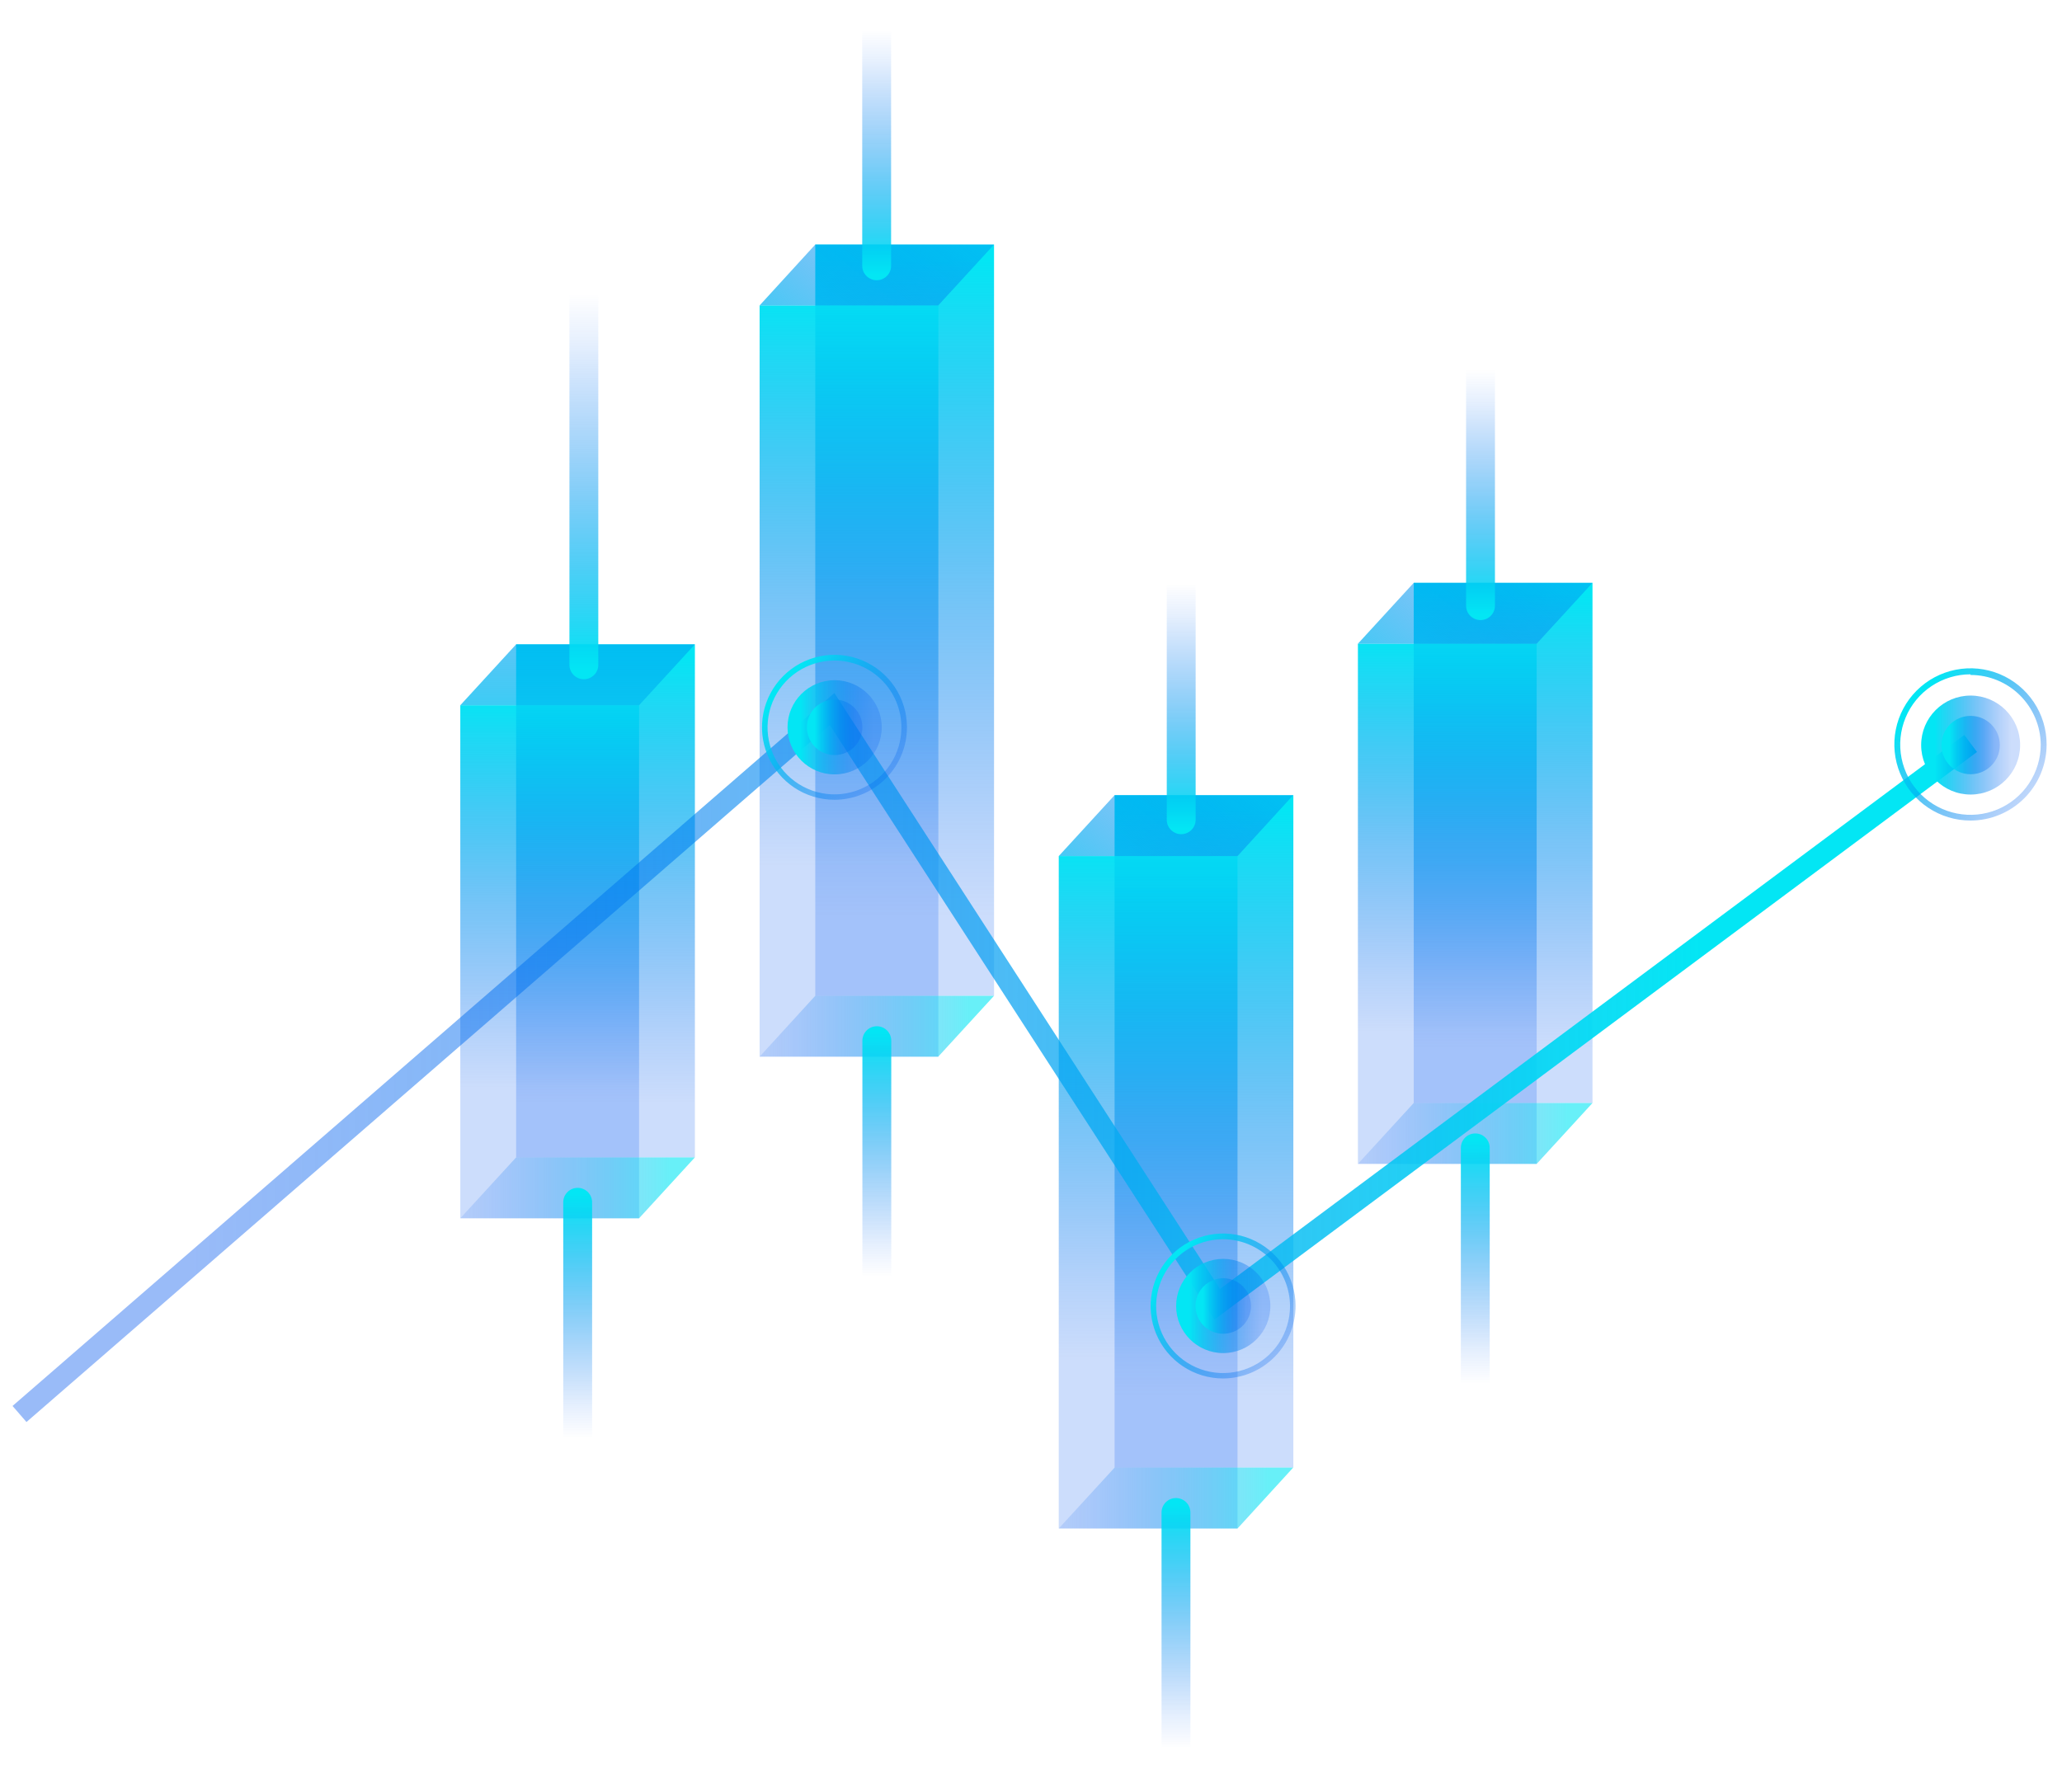 <svg width="130" height="113" viewBox="0 0 130 113" fill="none" xmlns="http://www.w3.org/2000/svg">
<path d="M59.16 19.26H47.89V66.63H59.16V19.26Z" fill="url(#paint0_linear_1413_58054)"/>
<path d="M62.67 15.42H51.4V62.79H62.67V15.42Z" fill="url(#paint1_linear_1413_58054)"/>
<path d="M62.67 15.42L59.15 19.26H47.89L51.4 15.42H62.67Z" fill="url(#paint2_linear_1413_58054)"/>
<path d="M78.02 53.98H66.75V96.38H78.02V53.98Z" fill="url(#paint3_linear_1413_58054)"/>
<path d="M81.54 50.14H70.27V92.54H81.54V50.14Z" fill="url(#paint4_linear_1413_58054)"/>
<path d="M81.53 50.14L78.02 53.98H66.75L70.27 50.14H81.53Z" fill="url(#paint5_linear_1413_58054)"/>
<path d="M96.88 40.59H85.61V73.39H96.88V40.59Z" fill="url(#paint6_linear_1413_58054)"/>
<path d="M100.4 36.75H89.13V69.55H100.4V36.75Z" fill="url(#paint7_linear_1413_58054)"/>
<path opacity="0.6" d="M100.4 69.55L96.88 73.39H85.61L89.13 69.55H100.4Z" fill="url(#paint8_linear_1413_58054)"/>
<path opacity="0.6" d="M81.53 92.54L78.02 96.38H66.75L70.27 92.54H81.53Z" fill="url(#paint9_linear_1413_58054)"/>
<path opacity="0.6" d="M62.67 62.79L59.15 66.63H47.89L51.4 62.79H62.67Z" fill="url(#paint10_linear_1413_58054)"/>
<path d="M40.29 44.47H29.02V76.82H40.29V44.47Z" fill="url(#paint11_linear_1413_58054)"/>
<path d="M43.81 40.63H32.54V72.98H43.81V40.63Z" fill="url(#paint12_linear_1413_58054)"/>
<path d="M43.81 40.63L40.29 44.47H29.02L32.54 40.63H43.81Z" fill="url(#paint13_linear_1413_58054)"/>
<path opacity="0.6" d="M43.81 72.98L40.29 76.82H29.02L32.54 72.98H43.81Z" fill="url(#paint14_linear_1413_58054)"/>
<path d="M100.4 36.75L96.88 40.59H85.61L89.13 36.75H100.4Z" fill="url(#paint15_linear_1413_58054)"/>
<path d="M1.23 89.16L52.46 44.71L76.74 82.24L124.24 46.88" stroke="url(#paint16_linear_1413_58054)" stroke-width="1.34" stroke-miterlimit="10"/>
<path d="M77.12 85.32C78.76 85.32 80.09 83.99 80.09 82.35C80.09 80.71 78.76 79.38 77.12 79.38C75.48 79.38 74.15 80.71 74.15 82.35C74.15 83.99 75.48 85.32 77.12 85.32Z" fill="url(#paint17_linear_1413_58054)"/>
<path d="M77.11 86.92C76.206 86.92 75.323 86.652 74.571 86.15C73.82 85.648 73.234 84.934 72.888 84.099C72.542 83.264 72.451 82.345 72.628 81.459C72.804 80.572 73.239 79.758 73.879 79.119C74.518 78.479 75.332 78.044 76.219 77.868C77.105 77.692 78.024 77.782 78.859 78.128C79.694 78.474 80.408 79.059 80.91 79.811C81.412 80.563 81.68 81.446 81.68 82.35C81.677 83.561 81.195 84.722 80.339 85.579C79.482 86.435 78.321 86.917 77.11 86.92ZM77.11 78.14C76.275 78.14 75.459 78.388 74.764 78.852C74.07 79.316 73.529 79.976 73.21 80.747C72.891 81.519 72.808 82.368 72.972 83.187C73.135 84.006 73.538 84.758 74.13 85.348C74.721 85.937 75.474 86.338 76.293 86.5C77.112 86.662 77.961 86.577 78.732 86.256C79.503 85.935 80.161 85.392 80.624 84.697C81.086 84.002 81.332 83.185 81.33 82.35C81.325 81.233 80.878 80.164 80.088 79.375C79.297 78.587 78.227 78.143 77.11 78.14Z" fill="url(#paint18_linear_1413_58054)"/>
<path d="M77.12 84.1C78.087 84.1 78.87 83.317 78.87 82.35C78.87 81.384 78.087 80.6 77.12 80.6C76.154 80.6 75.37 81.384 75.37 82.35C75.37 83.317 76.154 84.1 77.12 84.1Z" fill="url(#paint19_linear_1413_58054)"/>
<path d="M52.62 48.83C54.26 48.83 55.59 47.5 55.59 45.86C55.59 44.22 54.26 42.89 52.62 42.89C50.98 42.89 49.65 44.22 49.65 45.86C49.65 47.5 50.98 48.83 52.62 48.83Z" fill="url(#paint20_linear_1413_58054)"/>
<path d="M52.61 50.43C51.706 50.43 50.823 50.162 50.071 49.66C49.32 49.158 48.734 48.444 48.388 47.609C48.042 46.774 47.952 45.855 48.128 44.968C48.304 44.082 48.739 43.268 49.379 42.629C50.018 41.989 50.832 41.554 51.718 41.378C52.605 41.202 53.524 41.292 54.359 41.638C55.194 41.984 55.908 42.57 56.41 43.321C56.912 44.073 57.18 44.956 57.18 45.86C57.18 47.072 56.699 48.234 55.842 49.092C54.984 49.949 53.822 50.43 52.61 50.43ZM52.61 41.65C51.775 41.65 50.959 41.898 50.264 42.362C49.57 42.826 49.029 43.486 48.71 44.257C48.391 45.029 48.308 45.878 48.472 46.697C48.636 47.516 49.038 48.268 49.63 48.858C50.221 49.447 50.974 49.849 51.793 50.01C52.612 50.172 53.461 50.087 54.232 49.766C55.003 49.445 55.661 48.903 56.124 48.207C56.586 47.512 56.832 46.695 56.83 45.86C56.827 44.743 56.382 43.672 55.59 42.883C54.799 42.093 53.727 41.65 52.61 41.65Z" fill="url(#paint21_linear_1413_58054)"/>
<path d="M52.62 47.61C53.587 47.61 54.37 46.826 54.37 45.86C54.37 44.893 53.587 44.11 52.62 44.11C51.654 44.11 50.87 44.893 50.87 45.86C50.87 46.826 51.654 47.61 52.62 47.61Z" fill="url(#paint22_linear_1413_58054)"/>
<path d="M124.24 50.1C125.963 50.1 127.36 48.703 127.36 46.98C127.36 45.257 125.963 43.86 124.24 43.86C122.517 43.86 121.12 45.257 121.12 46.98C121.12 48.703 122.517 50.1 124.24 50.1Z" fill="url(#paint23_linear_1413_58054)"/>
<path d="M124.23 51.74C123.281 51.74 122.353 51.458 121.563 50.931C120.774 50.404 120.159 49.654 119.796 48.777C119.432 47.9 119.337 46.935 119.522 46.004C119.708 45.072 120.165 44.217 120.836 43.546C121.507 42.874 122.363 42.417 123.294 42.232C124.225 42.047 125.19 42.142 126.067 42.505C126.944 42.869 127.694 43.484 128.221 44.273C128.749 45.062 129.03 45.99 129.03 46.94C129.03 48.213 128.524 49.434 127.624 50.334C126.724 51.234 125.503 51.74 124.23 51.74ZM124.23 42.52C123.354 42.52 122.497 42.78 121.768 43.267C121.039 43.754 120.471 44.447 120.136 45.257C119.801 46.067 119.714 46.958 119.886 47.818C120.058 48.677 120.481 49.467 121.101 50.086C121.722 50.705 122.512 51.126 123.372 51.296C124.232 51.466 125.123 51.377 125.932 51.04C126.742 50.703 127.433 50.134 127.918 49.404C128.404 48.674 128.662 47.816 128.66 46.94C128.647 45.774 128.174 44.66 127.345 43.84C126.516 43.02 125.396 42.56 124.23 42.56V42.52Z" fill="url(#paint24_linear_1413_58054)"/>
<path d="M124.24 48.82C125.256 48.82 126.08 47.996 126.08 46.98C126.08 45.964 125.256 45.14 124.24 45.14C123.224 45.14 122.4 45.964 122.4 46.98C122.4 47.996 123.224 48.82 124.24 48.82Z" fill="url(#paint25_linear_1413_58054)"/>
<path d="M37.33 75.81C37.33 75.307 36.922 74.9 36.42 74.9C35.917 74.9 35.51 75.307 35.51 75.81V91.63C35.51 92.132 35.917 92.54 36.42 92.54C36.922 92.54 37.33 92.132 37.33 91.63V75.81Z" fill="url(#paint26_linear_1413_58054)"/>
<path d="M56.19 65.62C56.19 65.117 55.783 64.71 55.28 64.71C54.778 64.71 54.37 65.117 54.37 65.62V81.44C54.37 81.943 54.778 82.35 55.28 82.35C55.783 82.35 56.19 81.943 56.19 81.44V65.62Z" fill="url(#paint27_linear_1413_58054)"/>
<path d="M75.05 95.37C75.05 94.867 74.643 94.46 74.14 94.46C73.637 94.46 73.23 94.867 73.23 95.37V111.19C73.23 111.693 73.637 112.1 74.14 112.1C74.643 112.1 75.05 111.693 75.05 111.19V95.37Z" fill="url(#paint28_linear_1413_58054)"/>
<path d="M93.92 72.38C93.92 71.877 93.513 71.47 93.01 71.47C92.507 71.47 92.1 71.877 92.1 72.38V88.2C92.1 88.703 92.507 89.11 93.01 89.11C93.513 89.11 93.92 88.703 93.92 88.2V72.38Z" fill="url(#paint29_linear_1413_58054)"/>
<path d="M35.9 41.92C35.9 42.423 36.307 42.83 36.81 42.83C37.312 42.83 37.72 42.423 37.72 41.92V16.61C37.72 16.108 37.312 15.7 36.81 15.7C36.307 15.7 35.9 16.108 35.9 16.61V41.92Z" fill="url(#paint30_linear_1413_58054)"/>
<path d="M54.36 16.76C54.36 17.262 54.768 17.67 55.27 17.67C55.773 17.67 56.18 17.262 56.18 16.76V0.94C56.18 0.437 55.773 0.03 55.27 0.03C54.768 0.03 54.36 0.437 54.36 0.94V16.76Z" fill="url(#paint31_linear_1413_58054)"/>
<path d="M73.56 51.69C73.56 52.193 73.967 52.6 74.47 52.6C74.972 52.6 75.38 52.193 75.38 51.69V35.87C75.38 35.367 74.972 34.96 74.47 34.96C73.967 34.96 73.56 35.367 73.56 35.87V51.69Z" fill="url(#paint32_linear_1413_58054)"/>
<path d="M92.43 38.19C92.43 38.693 92.837 39.1 93.34 39.1C93.843 39.1 94.25 38.693 94.25 38.19V22.37C94.25 21.867 93.843 21.46 93.34 21.46C92.837 21.46 92.43 21.867 92.43 22.37V38.19Z" fill="url(#paint33_linear_1413_58054)"/>
<defs>
<linearGradient id="paint0_linear_1413_58054" x1="53.52" y1="11.8" x2="53.52" y2="58.88" gradientUnits="userSpaceOnUse">
<stop offset="0.14" stop-color="#03E6F4"/>
<stop offset="0.22" stop-color="#03D5F3" stop-opacity="0.9"/>
<stop offset="0.56" stop-color="#0191F0" stop-opacity="0.53"/>
<stop offset="0.8" stop-color="#0066EF" stop-opacity="0.29"/>
<stop offset="0.91" stop-color="#0055EE" stop-opacity="0.2"/>
</linearGradient>
<linearGradient id="paint1_linear_1413_58054" x1="57.04" y1="8.84" x2="57.04" y2="62.62" gradientUnits="userSpaceOnUse">
<stop offset="0.14" stop-color="#03E6F4"/>
<stop offset="0.22" stop-color="#03D5F3" stop-opacity="0.9"/>
<stop offset="0.56" stop-color="#0191F0" stop-opacity="0.53"/>
<stop offset="0.8" stop-color="#0066EF" stop-opacity="0.29"/>
<stop offset="0.91" stop-color="#0055EE" stop-opacity="0.2"/>
</linearGradient>
<linearGradient id="paint2_linear_1413_58054" x1="44.55" y1="30.81" x2="62.69" y2="8.04" gradientUnits="userSpaceOnUse">
<stop offset="0.14" stop-color="#03E6F4"/>
<stop offset="0.22" stop-color="#03D5F3" stop-opacity="0.9"/>
<stop offset="0.56" stop-color="#0191F0" stop-opacity="0.53"/>
<stop offset="0.8" stop-color="#0066EF" stop-opacity="0.29"/>
<stop offset="0.91" stop-color="#0055EE" stop-opacity="0.2"/>
</linearGradient>
<linearGradient id="paint3_linear_1413_58054" x1="72.38" y1="47.3" x2="72.38" y2="89.44" gradientUnits="userSpaceOnUse">
<stop offset="0.14" stop-color="#03E6F4"/>
<stop offset="0.22" stop-color="#03D5F3" stop-opacity="0.9"/>
<stop offset="0.56" stop-color="#0191F0" stop-opacity="0.53"/>
<stop offset="0.8" stop-color="#0066EF" stop-opacity="0.29"/>
<stop offset="0.91" stop-color="#0055EE" stop-opacity="0.2"/>
</linearGradient>
<linearGradient id="paint4_linear_1413_58054" x1="75.9" y1="44.25" x2="75.9" y2="92.39" gradientUnits="userSpaceOnUse">
<stop offset="0.14" stop-color="#03E6F4"/>
<stop offset="0.22" stop-color="#03D5F3" stop-opacity="0.9"/>
<stop offset="0.56" stop-color="#0191F0" stop-opacity="0.53"/>
<stop offset="0.8" stop-color="#0066EF" stop-opacity="0.29"/>
<stop offset="0.91" stop-color="#0055EE" stop-opacity="0.2"/>
</linearGradient>
<linearGradient id="paint5_linear_1413_58054" x1="63.42" y1="65.53" x2="81.55" y2="42.76" gradientUnits="userSpaceOnUse">
<stop offset="0.14" stop-color="#03E6F4"/>
<stop offset="0.22" stop-color="#03D5F3" stop-opacity="0.9"/>
<stop offset="0.56" stop-color="#0191F0" stop-opacity="0.53"/>
<stop offset="0.8" stop-color="#0066EF" stop-opacity="0.29"/>
<stop offset="0.91" stop-color="#0055EE" stop-opacity="0.2"/>
</linearGradient>
<linearGradient id="paint6_linear_1413_58054" x1="91.25" y1="35.42" x2="91.25" y2="68.02" gradientUnits="userSpaceOnUse">
<stop offset="0.14" stop-color="#03E6F4"/>
<stop offset="0.22" stop-color="#03D5F3" stop-opacity="0.9"/>
<stop offset="0.56" stop-color="#0191F0" stop-opacity="0.53"/>
<stop offset="0.8" stop-color="#0066EF" stop-opacity="0.29"/>
<stop offset="0.91" stop-color="#0055EE" stop-opacity="0.2"/>
</linearGradient>
<linearGradient id="paint7_linear_1413_58054" x1="94.76" y1="32.19" x2="94.76" y2="69.43" gradientUnits="userSpaceOnUse">
<stop offset="0.14" stop-color="#03E6F4"/>
<stop offset="0.22" stop-color="#03D5F3" stop-opacity="0.9"/>
<stop offset="0.56" stop-color="#0191F0" stop-opacity="0.53"/>
<stop offset="0.8" stop-color="#0066EF" stop-opacity="0.29"/>
<stop offset="0.91" stop-color="#0055EE" stop-opacity="0.2"/>
</linearGradient>
<linearGradient id="paint8_linear_1413_58054" x1="101.24" y1="71.47" x2="84.1" y2="71.47" gradientUnits="userSpaceOnUse">
<stop offset="0.14" stop-color="#03E6F4"/>
<stop offset="0.22" stop-color="#03D5F3" stop-opacity="0.9"/>
<stop offset="0.56" stop-color="#0191F0" stop-opacity="0.53"/>
<stop offset="0.8" stop-color="#0066EF" stop-opacity="0.29"/>
<stop offset="0.91" stop-color="#0055EE" stop-opacity="0.2"/>
</linearGradient>
<linearGradient id="paint9_linear_1413_58054" x1="82.37" y1="94.46" x2="65.24" y2="94.46" gradientUnits="userSpaceOnUse">
<stop offset="0.14" stop-color="#03E6F4"/>
<stop offset="0.22" stop-color="#03D5F3" stop-opacity="0.9"/>
<stop offset="0.56" stop-color="#0191F0" stop-opacity="0.53"/>
<stop offset="0.8" stop-color="#0066EF" stop-opacity="0.29"/>
<stop offset="0.91" stop-color="#0055EE" stop-opacity="0.2"/>
</linearGradient>
<linearGradient id="paint10_linear_1413_58054" x1="63.51" y1="64.71" x2="46.37" y2="64.71" gradientUnits="userSpaceOnUse">
<stop offset="0.14" stop-color="#03E6F4"/>
<stop offset="0.22" stop-color="#03D5F3" stop-opacity="0.9"/>
<stop offset="0.56" stop-color="#0191F0" stop-opacity="0.53"/>
<stop offset="0.8" stop-color="#0066EF" stop-opacity="0.29"/>
<stop offset="0.91" stop-color="#0055EE" stop-opacity="0.2"/>
</linearGradient>
<linearGradient id="paint11_linear_1413_58054" x1="34.66" y1="39.38" x2="34.66" y2="71.53" gradientUnits="userSpaceOnUse">
<stop offset="0.14" stop-color="#03E6F4"/>
<stop offset="0.22" stop-color="#03D5F3" stop-opacity="0.9"/>
<stop offset="0.56" stop-color="#0191F0" stop-opacity="0.53"/>
<stop offset="0.8" stop-color="#0066EF" stop-opacity="0.29"/>
<stop offset="0.91" stop-color="#0055EE" stop-opacity="0.2"/>
</linearGradient>
<linearGradient id="paint12_linear_1413_58054" x1="38.17" y1="36.14" x2="38.17" y2="72.86" gradientUnits="userSpaceOnUse">
<stop offset="0.14" stop-color="#03E6F4"/>
<stop offset="0.22" stop-color="#03D5F3" stop-opacity="0.9"/>
<stop offset="0.56" stop-color="#0191F0" stop-opacity="0.53"/>
<stop offset="0.8" stop-color="#0066EF" stop-opacity="0.29"/>
<stop offset="0.91" stop-color="#0055EE" stop-opacity="0.2"/>
</linearGradient>
<linearGradient id="paint13_linear_1413_58054" x1="36.42" y1="57.05" x2="36.42" y2="20.25" gradientUnits="userSpaceOnUse">
<stop offset="0.14" stop-color="#03E6F4"/>
<stop offset="0.22" stop-color="#03D5F3" stop-opacity="0.9"/>
<stop offset="0.56" stop-color="#0191F0" stop-opacity="0.53"/>
<stop offset="0.8" stop-color="#0066EF" stop-opacity="0.29"/>
<stop offset="0.91" stop-color="#0055EE" stop-opacity="0.2"/>
</linearGradient>
<linearGradient id="paint14_linear_1413_58054" x1="44.65" y1="74.9" x2="27.51" y2="74.9" gradientUnits="userSpaceOnUse">
<stop offset="0.14" stop-color="#03E6F4"/>
<stop offset="0.22" stop-color="#03D5F3" stop-opacity="0.9"/>
<stop offset="0.56" stop-color="#0191F0" stop-opacity="0.53"/>
<stop offset="0.8" stop-color="#0066EF" stop-opacity="0.29"/>
<stop offset="0.91" stop-color="#0055EE" stop-opacity="0.2"/>
</linearGradient>
<linearGradient id="paint15_linear_1413_58054" x1="82.28" y1="52.13" x2="100.42" y2="29.36" gradientUnits="userSpaceOnUse">
<stop offset="0.14" stop-color="#03E6F4"/>
<stop offset="0.22" stop-color="#03D5F3" stop-opacity="0.9"/>
<stop offset="0.56" stop-color="#0191F0" stop-opacity="0.53"/>
<stop offset="0.8" stop-color="#0066EF" stop-opacity="0.29"/>
<stop offset="0.91" stop-color="#0055EE" stop-opacity="0.2"/>
</linearGradient>
<linearGradient id="paint16_linear_1413_58054" x1="124.64" y1="66.68" x2="0.79" y2="66.68" gradientUnits="userSpaceOnUse">
<stop offset="0.14" stop-color="#03E6F4"/>
<stop offset="0.17" stop-color="#03E0F4" stop-opacity="0.97"/>
<stop offset="0.54" stop-color="#0196F1" stop-opacity="0.67"/>
<stop offset="0.79" stop-color="#0067EF" stop-opacity="0.47"/>
<stop offset="0.91" stop-color="#0055EE" stop-opacity="0.4"/>
</linearGradient>
<linearGradient id="paint17_linear_1413_58054" x1="74.14" y1="82.35" x2="80.09" y2="82.35" gradientUnits="userSpaceOnUse">
<stop offset="0.14" stop-color="#03E6F4"/>
<stop offset="0.22" stop-color="#03D5F3" stop-opacity="0.9"/>
<stop offset="0.56" stop-color="#0191F0" stop-opacity="0.53"/>
<stop offset="0.8" stop-color="#0066EF" stop-opacity="0.29"/>
<stop offset="0.91" stop-color="#0055EE" stop-opacity="0.2"/>
</linearGradient>
<linearGradient id="paint18_linear_1413_58054" x1="72.48" y1="78.82" x2="82.28" y2="86.3" gradientUnits="userSpaceOnUse">
<stop offset="0.14" stop-color="#03E6F4"/>
<stop offset="0.22" stop-color="#03D5F3" stop-opacity="0.9"/>
<stop offset="0.56" stop-color="#0191F0" stop-opacity="0.53"/>
<stop offset="0.8" stop-color="#0066EF" stop-opacity="0.29"/>
<stop offset="0.91" stop-color="#0055EE" stop-opacity="0.2"/>
</linearGradient>
<linearGradient id="paint19_linear_1413_58054" x1="75.36" y1="82.35" x2="78.87" y2="82.35" gradientUnits="userSpaceOnUse">
<stop offset="0.14" stop-color="#03E6F4"/>
<stop offset="0.22" stop-color="#03D5F3" stop-opacity="0.9"/>
<stop offset="0.56" stop-color="#0191F0" stop-opacity="0.53"/>
<stop offset="0.8" stop-color="#0066EF" stop-opacity="0.29"/>
<stop offset="0.91" stop-color="#0055EE" stop-opacity="0.2"/>
</linearGradient>
<linearGradient id="paint20_linear_1413_58054" x1="49.64" y1="45.86" x2="55.59" y2="45.86" gradientUnits="userSpaceOnUse">
<stop offset="0.14" stop-color="#03E6F4"/>
<stop offset="0.22" stop-color="#03D5F3" stop-opacity="0.9"/>
<stop offset="0.56" stop-color="#0191F0" stop-opacity="0.53"/>
<stop offset="0.8" stop-color="#0066EF" stop-opacity="0.29"/>
<stop offset="0.91" stop-color="#0055EE" stop-opacity="0.2"/>
</linearGradient>
<linearGradient id="paint21_linear_1413_58054" x1="47.98" y1="42.33" x2="57.78" y2="49.81" gradientUnits="userSpaceOnUse">
<stop offset="0.14" stop-color="#03E6F4"/>
<stop offset="0.22" stop-color="#03D5F3" stop-opacity="0.9"/>
<stop offset="0.56" stop-color="#0191F0" stop-opacity="0.53"/>
<stop offset="0.8" stop-color="#0066EF" stop-opacity="0.29"/>
<stop offset="0.91" stop-color="#0055EE" stop-opacity="0.2"/>
</linearGradient>
<linearGradient id="paint22_linear_1413_58054" x1="50.87" y1="45.86" x2="54.37" y2="45.86" gradientUnits="userSpaceOnUse">
<stop offset="0.14" stop-color="#03E6F4"/>
<stop offset="0.22" stop-color="#03D5F3" stop-opacity="0.9"/>
<stop offset="0.56" stop-color="#0191F0" stop-opacity="0.53"/>
<stop offset="0.8" stop-color="#0066EF" stop-opacity="0.29"/>
<stop offset="0.91" stop-color="#0055EE" stop-opacity="0.2"/>
</linearGradient>
<linearGradient id="paint23_linear_1413_58054" x1="121.11" y1="46.98" x2="127.36" y2="46.98" gradientUnits="userSpaceOnUse">
<stop offset="0.14" stop-color="#03E6F4"/>
<stop offset="0.22" stop-color="#03D5F3" stop-opacity="0.9"/>
<stop offset="0.56" stop-color="#0191F0" stop-opacity="0.53"/>
<stop offset="0.8" stop-color="#0066EF" stop-opacity="0.29"/>
<stop offset="0.91" stop-color="#0055EE" stop-opacity="0.2"/>
</linearGradient>
<linearGradient id="paint24_linear_1413_58054" x1="119.37" y1="43.27" x2="129.66" y2="51.13" gradientUnits="userSpaceOnUse">
<stop offset="0.14" stop-color="#03E6F4"/>
<stop offset="0.22" stop-color="#03D5F3" stop-opacity="0.9"/>
<stop offset="0.56" stop-color="#0191F0" stop-opacity="0.53"/>
<stop offset="0.8" stop-color="#0066EF" stop-opacity="0.29"/>
<stop offset="0.91" stop-color="#0055EE" stop-opacity="0.2"/>
</linearGradient>
<linearGradient id="paint25_linear_1413_58054" x1="122.39" y1="46.98" x2="126.08" y2="46.98" gradientUnits="userSpaceOnUse">
<stop offset="0.14" stop-color="#03E6F4"/>
<stop offset="0.22" stop-color="#03D5F3" stop-opacity="0.9"/>
<stop offset="0.56" stop-color="#0191F0" stop-opacity="0.53"/>
<stop offset="0.8" stop-color="#0066EF" stop-opacity="0.29"/>
<stop offset="0.91" stop-color="#0055EE" stop-opacity="0.2"/>
</linearGradient>
<linearGradient id="paint26_linear_1413_58054" x1="36.42" y1="72.45" x2="36.42" y2="92.48" gradientUnits="userSpaceOnUse">
<stop offset="0.14" stop-color="#03E6F4"/>
<stop offset="0.3" stop-color="#02C4F3" stop-opacity="0.77"/>
<stop offset="0.6" stop-color="#0189F0" stop-opacity="0.36"/>
<stop offset="0.81" stop-color="#0064EF" stop-opacity="0.1"/>
<stop offset="0.91" stop-color="#0055EE" stop-opacity="0"/>
</linearGradient>
<linearGradient id="paint27_linear_1413_58054" x1="55.28" y1="62.26" x2="55.28" y2="82.29" gradientUnits="userSpaceOnUse">
<stop offset="0.14" stop-color="#03E6F4"/>
<stop offset="0.3" stop-color="#02C4F3" stop-opacity="0.77"/>
<stop offset="0.6" stop-color="#0189F0" stop-opacity="0.36"/>
<stop offset="0.81" stop-color="#0064EF" stop-opacity="0.1"/>
<stop offset="0.91" stop-color="#0055EE" stop-opacity="0"/>
</linearGradient>
<linearGradient id="paint28_linear_1413_58054" x1="74.14" y1="92.01" x2="74.14" y2="112.04" gradientUnits="userSpaceOnUse">
<stop offset="0.14" stop-color="#03E6F4"/>
<stop offset="0.3" stop-color="#02C4F3" stop-opacity="0.77"/>
<stop offset="0.6" stop-color="#0189F0" stop-opacity="0.36"/>
<stop offset="0.81" stop-color="#0064EF" stop-opacity="0.1"/>
<stop offset="0.91" stop-color="#0055EE" stop-opacity="0"/>
</linearGradient>
<linearGradient id="paint29_linear_1413_58054" x1="93" y1="69.02" x2="93" y2="89.05" gradientUnits="userSpaceOnUse">
<stop offset="0.14" stop-color="#03E6F4"/>
<stop offset="0.3" stop-color="#02C4F3" stop-opacity="0.77"/>
<stop offset="0.6" stop-color="#0189F0" stop-opacity="0.36"/>
<stop offset="0.81" stop-color="#0064EF" stop-opacity="0.1"/>
<stop offset="0.91" stop-color="#0055EE" stop-opacity="0"/>
</linearGradient>
<linearGradient id="paint30_linear_1413_58054" x1="36.81" y1="46.6" x2="36.81" y2="15.79" gradientUnits="userSpaceOnUse">
<stop offset="0.14" stop-color="#03E6F4"/>
<stop offset="0.3" stop-color="#02C4F3" stop-opacity="0.77"/>
<stop offset="0.6" stop-color="#0189F0" stop-opacity="0.36"/>
<stop offset="0.81" stop-color="#0064EF" stop-opacity="0.1"/>
<stop offset="0.91" stop-color="#0055EE" stop-opacity="0"/>
</linearGradient>
<linearGradient id="paint31_linear_1413_58054" x1="55.28" y1="20.13" x2="55.28" y2="0.1" gradientUnits="userSpaceOnUse">
<stop offset="0.14" stop-color="#03E6F4"/>
<stop offset="0.3" stop-color="#02C4F3" stop-opacity="0.77"/>
<stop offset="0.6" stop-color="#0189F0" stop-opacity="0.36"/>
<stop offset="0.81" stop-color="#0064EF" stop-opacity="0.1"/>
<stop offset="0.91" stop-color="#0055EE" stop-opacity="0"/>
</linearGradient>
<linearGradient id="paint32_linear_1413_58054" x1="74.48" y1="55.05" x2="74.48" y2="35.02" gradientUnits="userSpaceOnUse">
<stop offset="0.14" stop-color="#03E6F4"/>
<stop offset="0.3" stop-color="#02C4F3" stop-opacity="0.77"/>
<stop offset="0.6" stop-color="#0189F0" stop-opacity="0.36"/>
<stop offset="0.81" stop-color="#0064EF" stop-opacity="0.1"/>
<stop offset="0.91" stop-color="#0055EE" stop-opacity="0"/>
</linearGradient>
<linearGradient id="paint33_linear_1413_58054" x1="93.33" y1="41.56" x2="93.33" y2="21.53" gradientUnits="userSpaceOnUse">
<stop offset="0.14" stop-color="#03E6F4"/>
<stop offset="0.3" stop-color="#02C4F3" stop-opacity="0.77"/>
<stop offset="0.6" stop-color="#0189F0" stop-opacity="0.36"/>
<stop offset="0.81" stop-color="#0064EF" stop-opacity="0.1"/>
<stop offset="0.91" stop-color="#0055EE" stop-opacity="0"/>
</linearGradient>
</defs>
</svg>
